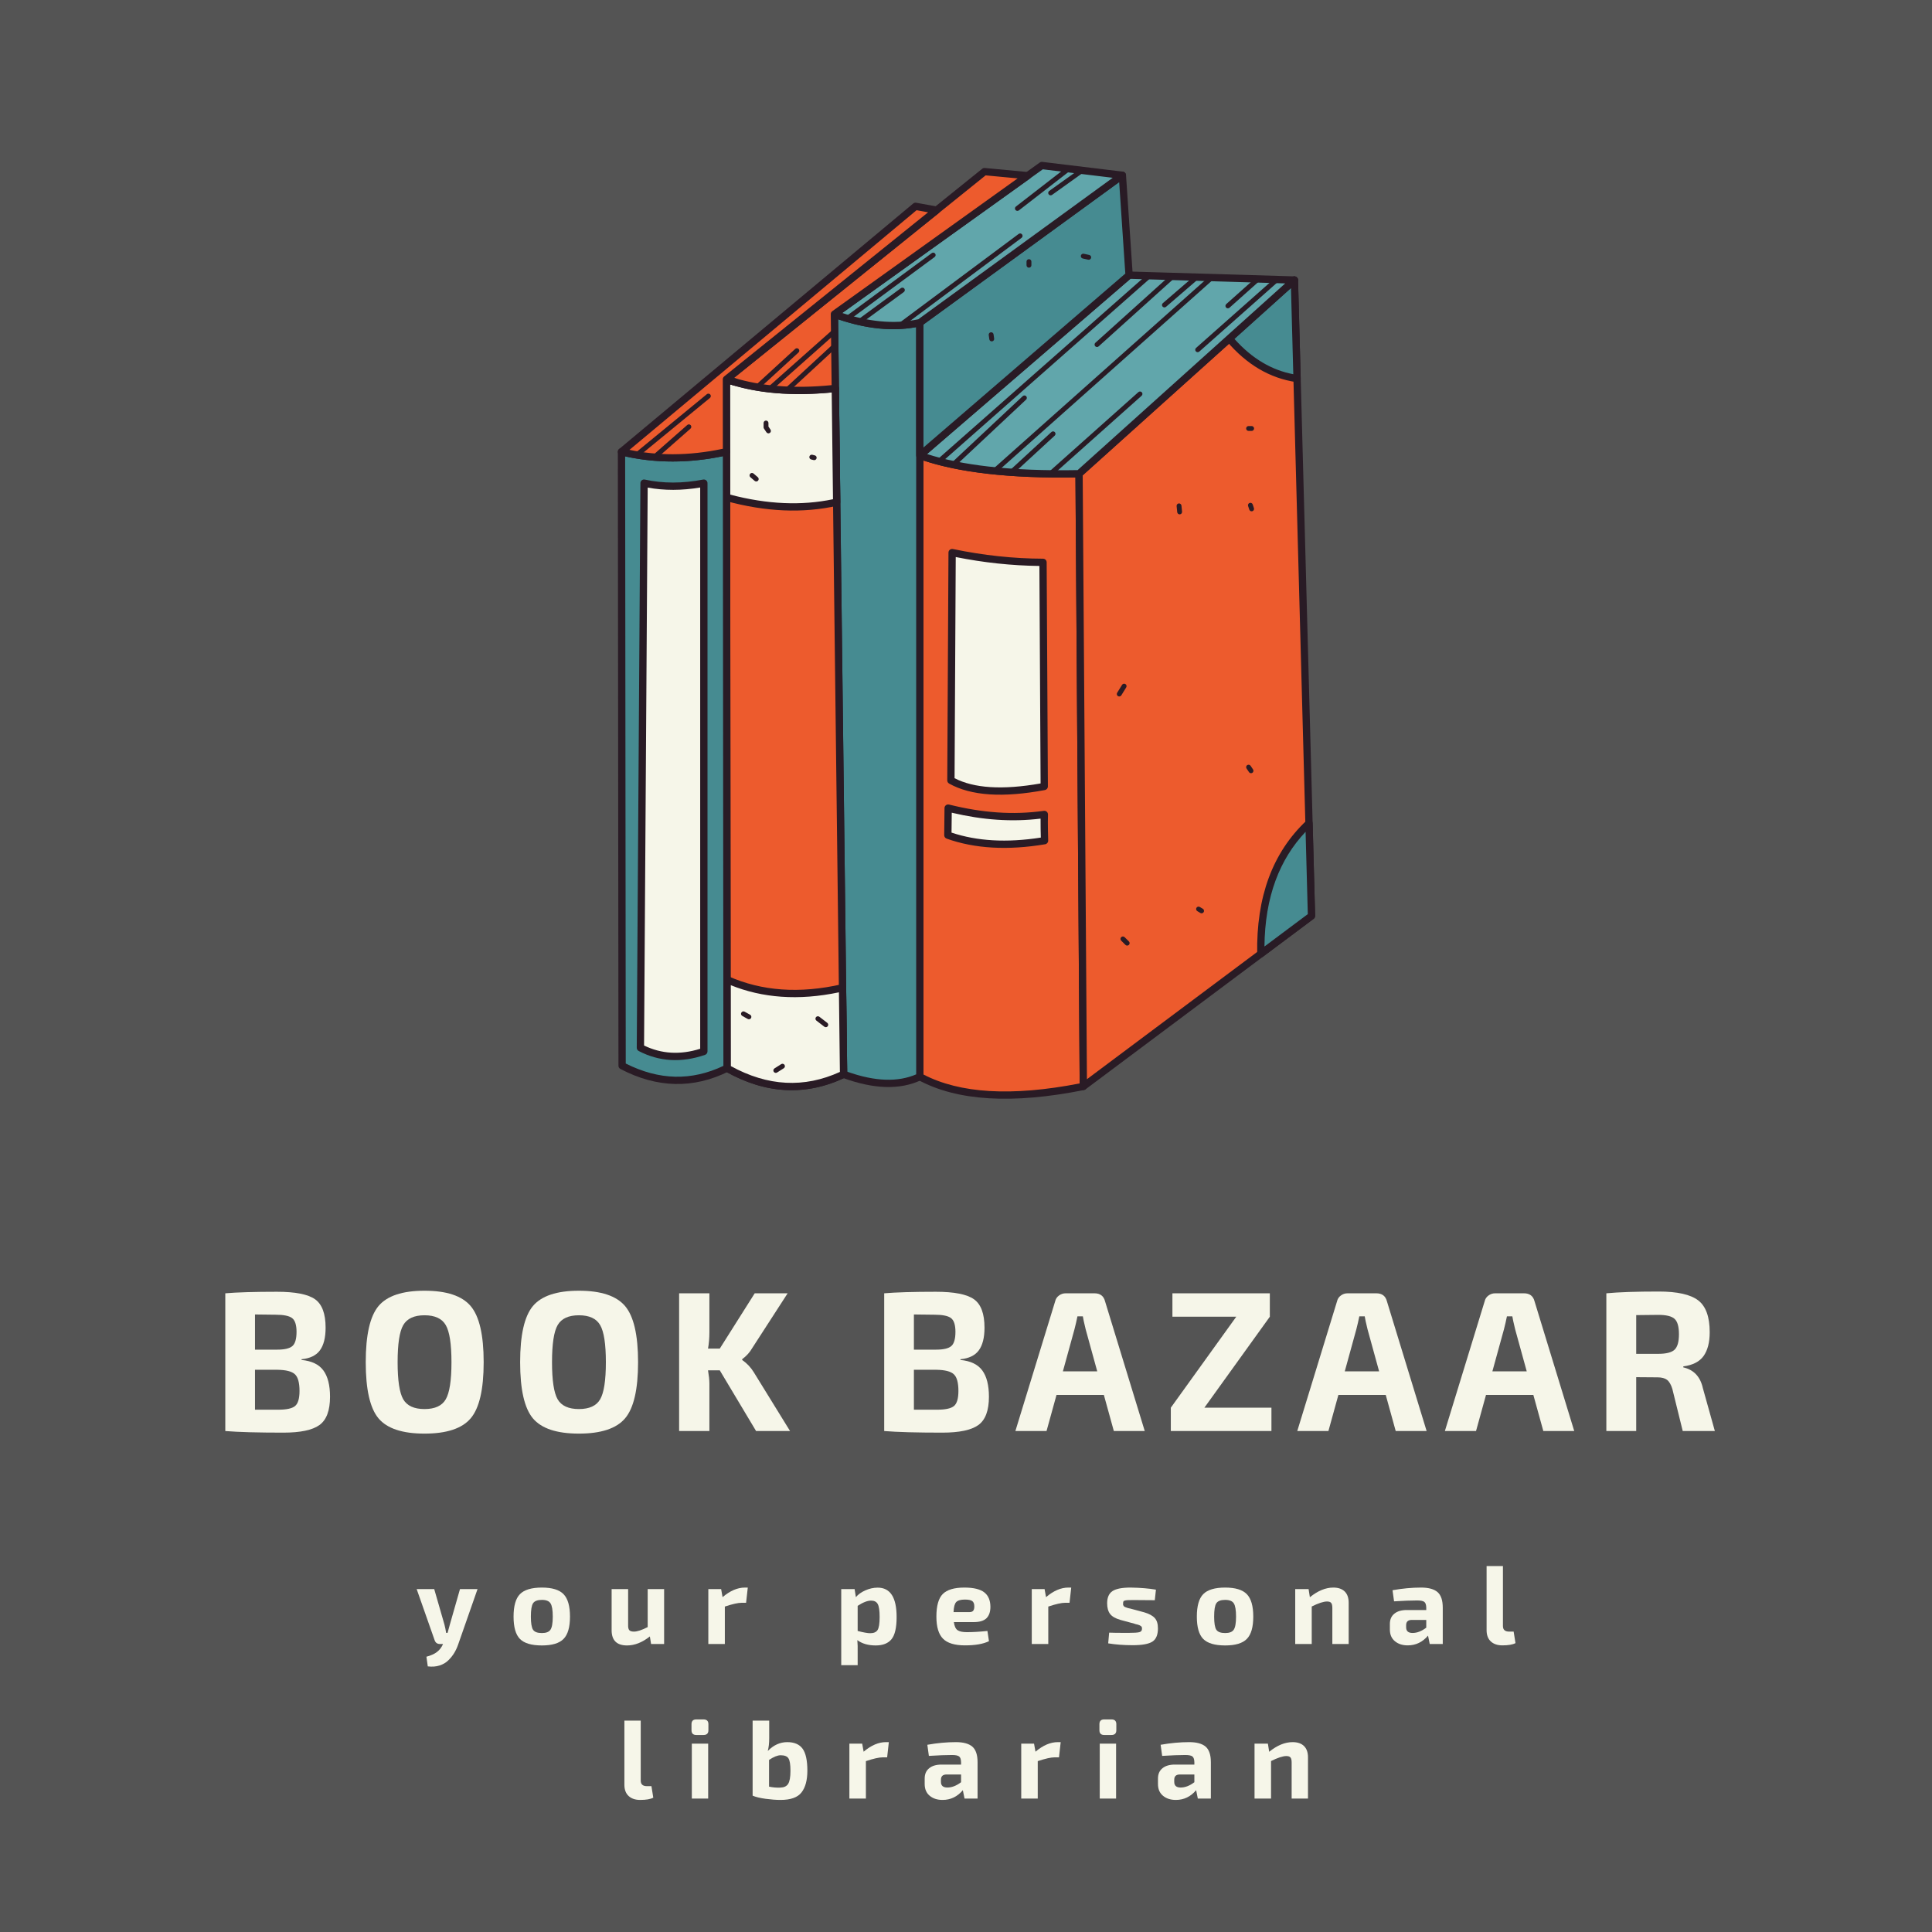 <svg xmlns="http://www.w3.org/2000/svg" width="500" zoomAndPan="magnify"
     viewBox="0 0 375 375" height="500" preserveAspectRatio="xMidYMid meet" version="1.0">
    <defs>
        <g/>
        <clipPath id="aba1002c7c">
            <path d="M 177.707 87.691 L 211 87.691 L 211 213.266 L 177.707 213.266 Z M 177.707 87.691 "
                  clip-rule="nonzero"/>
        </clipPath>
        <clipPath id="ee2347a8ff">
            <path d="M 208.492 53.645 L 255.266 53.645 L 255.266 211.586 L 208.492 211.586 Z M 208.492 53.645 "
                  clip-rule="nonzero"/>
        </clipPath>
        <clipPath id="c391ffba15">
            <path d="M 244 159 L 255.266 159 L 255.266 186 L 244 186 Z M 244 159 " clip-rule="nonzero"/>
        </clipPath>
        <clipPath id="0ffcd1f4fd">
            <path d="M 161 31.418 L 219 31.418 L 219 64 L 161 64 Z M 161 31.418 " clip-rule="nonzero"/>
        </clipPath>
        <clipPath id="99b8e67baf">
            <path d="M 119.66 86 L 142 86 L 142 211 L 119.66 211 Z M 119.66 86 " clip-rule="nonzero"/>
        </clipPath>
        <clipPath id="20743d56d6">
            <path d="M 119.66 39 L 183 39 L 183 90 L 119.66 90 Z M 119.66 39 " clip-rule="nonzero"/>
        </clipPath>
    </defs>
    <rect x="-37.5" width="450" fill="#ffffff" y="-37.5" height="450" fill-opacity="1"/>
    <rect x="-37.5" width="450" fill="#545454" y="-37.5" height="450" fill-opacity="1"/>
    <path fill="#ed5b2d"
          d="M 209.445 91.945 C 209.996 171.234 210.273 210.879 210.273 210.879 C 196.5 213.633 185.922 213 178.539 208.988 C 178.539 208.988 178.539 168.789 178.539 88.398 C 185.879 91.027 196.18 92.207 209.445 91.945 "
          fill-opacity="1" fill-rule="evenodd"/>
    <g clip-path="url(#aba1002c7c)">
        <path fill="#291b25"
              d="M 209.562 210.293 L 208.742 92.664 C 202.363 92.766 196.68 92.531 191.691 91.957 C 186.922 91.41 182.773 90.555 179.246 89.391 L 179.246 208.562 C 182.773 210.398 187.043 211.465 192.051 211.766 C 197.129 212.066 202.965 211.578 209.562 210.293 Z M 210.152 91.953 L 210.98 210.875 C 210.984 211.219 210.738 211.508 210.41 211.57 L 210.414 211.574 C 203.469 212.961 197.32 213.496 191.969 213.176 C 186.574 212.855 181.988 211.664 178.199 209.605 C 177.957 209.473 177.824 209.223 177.832 208.965 L 177.832 88.398 C 177.832 88.008 178.148 87.691 178.539 87.691 C 178.629 87.691 178.715 87.711 178.793 87.742 C 182.406 89.027 186.758 89.969 191.852 90.551 C 196.977 91.141 202.84 91.367 209.43 91.238 C 209.824 91.23 210.145 91.543 210.152 91.934 L 210.152 91.953 "
              fill-opacity="1" fill-rule="evenodd"/>
    </g>
    <path fill="#ed5b2d"
          d="M 210.273 210.879 C 210.273 210.879 225.035 199.844 254.559 177.773 C 254.559 177.773 253.453 136.633 251.246 54.352 C 251.246 54.352 237.312 66.883 209.445 91.945 C 209.996 171.234 210.273 210.879 210.273 210.879 "
          fill-opacity="1" fill-rule="evenodd"/>
    <g clip-path="url(#ee2347a8ff)">
        <path fill="#291b25"
              d="M 254.984 178.34 L 210.703 211.438 C 210.586 211.527 210.438 211.582 210.277 211.582 C 209.887 211.586 209.566 211.27 209.566 210.879 L 208.738 92 C 208.723 91.789 208.801 91.574 208.969 91.418 L 250.77 53.828 C 250.891 53.719 251.051 53.648 251.227 53.645 C 251.617 53.637 251.941 53.945 251.953 54.336 L 255.266 177.758 C 255.273 177.98 255.176 178.195 254.984 178.34 Z M 210.973 209.473 L 253.844 177.43 L 250.578 55.906 L 210.152 92.262 L 210.973 209.473 "
              fill-opacity="1" fill-rule="evenodd"/>
    </g>
    <path fill="#468b91"
          d="M 251.758 73.477 L 251.246 54.352 L 238.609 65.719 C 242.391 70.172 246.773 72.758 251.758 73.477 "
          fill-opacity="1" fill-rule="evenodd"/>
    <path fill="#291b25"
          d="M 251.953 54.336 L 252.465 73.414 C 252.469 73.469 252.469 73.52 252.461 73.578 C 252.406 73.961 252.047 74.234 251.656 74.176 C 249.074 73.805 246.645 72.949 244.371 71.609 C 242.117 70.277 240.02 68.473 238.086 66.195 L 238.082 66.191 C 237.816 65.898 237.84 65.453 238.133 65.191 L 250.77 53.828 C 250.891 53.719 251.051 53.648 251.227 53.645 C 251.617 53.637 251.941 53.945 251.953 54.336 Z M 251.027 72.637 L 250.578 55.906 L 239.598 65.777 C 241.312 67.699 243.141 69.238 245.094 70.387 C 246.961 71.488 248.938 72.238 251.027 72.637 "
          fill-opacity="1" fill-rule="evenodd"/>
    <path fill="#468b91"
          d="M 244.727 185.125 L 254.559 177.773 L 254.074 159.793 C 247.656 165.824 244.539 174.266 244.727 185.125 "
          fill-opacity="1" fill-rule="evenodd"/>
    <g clip-path="url(#c391ffba15)">
        <path fill="#291b25"
              d="M 254.984 178.34 L 245.16 185.684 C 245.043 185.773 244.898 185.828 244.738 185.828 C 244.348 185.836 244.023 185.523 244.02 185.137 C 243.926 179.617 244.672 174.707 246.258 170.402 C 247.855 166.078 250.301 162.371 253.59 159.277 C 253.715 159.164 253.879 159.09 254.059 159.086 C 254.449 159.078 254.773 159.387 254.785 159.777 L 255.266 177.758 C 255.273 177.98 255.176 178.195 254.984 178.34 Z M 245.43 183.715 L 253.844 177.43 L 253.414 161.453 C 250.859 164.148 248.918 167.297 247.59 170.891 C 246.195 174.668 245.477 178.945 245.43 183.715 "
              fill-opacity="1" fill-rule="evenodd"/>
    </g>
    <path fill="#61a6ab"
          d="M 178.539 88.398 C 205.613 65.07 219.156 53.406 219.156 53.406 C 240.547 54.035 251.246 54.352 251.246 54.352 C 251.246 54.352 237.312 66.883 209.445 91.945 C 196.18 92.207 185.879 91.027 178.539 88.398 "
          fill-opacity="1" fill-rule="evenodd"/>
    <path fill="#291b25"
          d="M 219.41 54.121 L 179.938 88.129 C 183.312 89.219 187.285 90.027 191.852 90.551 C 196.906 91.133 202.68 91.363 209.164 91.246 L 249.457 55.008 Z M 178.074 87.863 L 218.691 52.871 C 218.836 52.746 219.016 52.691 219.195 52.699 L 251.262 53.645 C 251.652 53.656 251.961 53.98 251.953 54.371 C 251.945 54.574 251.855 54.75 251.719 54.879 L 209.918 92.473 C 209.773 92.602 209.59 92.664 209.41 92.652 C 202.762 92.781 196.852 92.551 191.691 91.957 C 186.488 91.363 182.023 90.398 178.301 89.062 C 177.934 88.934 177.742 88.527 177.875 88.16 C 177.914 88.043 177.984 87.941 178.074 87.863 "
          fill-opacity="1" fill-rule="evenodd"/>
    <path fill="#468b91"
          d="M 161.961 60.973 C 163.145 159.332 163.734 208.512 163.734 208.512 C 169.668 210.707 174.602 210.867 178.539 208.988 C 178.539 128.594 178.539 88.398 178.539 88.398 C 178.539 71.219 178.539 62.625 178.539 62.625 C 173.578 63.746 168.051 63.195 161.961 60.973 "
          fill-opacity="1" fill-rule="evenodd"/>
    <path fill="#291b25"
          d="M 163.031 208.52 L 161.254 61.016 C 161.246 60.922 161.258 60.824 161.293 60.73 C 161.426 60.363 161.832 60.176 162.199 60.309 C 165.191 61.398 168.039 62.078 170.742 62.348 C 173.43 62.617 175.977 62.48 178.383 61.938 C 178.434 61.926 178.484 61.922 178.539 61.922 C 178.93 61.922 179.246 62.238 179.246 62.625 L 179.246 208.988 C 179.246 209.25 179.098 209.5 178.844 209.625 C 176.77 210.613 174.441 211.066 171.863 210.984 C 169.312 210.902 166.523 210.301 163.488 209.18 L 163.488 209.176 C 163.223 209.078 163.031 208.82 163.031 208.52 Z M 162.68 61.977 L 164.438 208.012 C 167.156 208.98 169.648 209.5 171.906 209.57 C 174.09 209.641 176.066 209.293 177.832 208.531 L 177.828 63.496 C 175.531 63.922 173.125 64.008 170.605 63.758 C 168.074 63.504 165.434 62.91 162.68 61.977 "
          fill-opacity="1" fill-rule="evenodd"/>
    <path fill="#468b91"
          d="M 178.539 88.398 C 205.613 65.07 219.156 53.406 219.156 53.406 C 219.156 53.406 218.719 46.945 217.852 34.016 C 217.852 34.016 204.746 43.555 178.539 62.625 C 178.539 79.809 178.539 88.398 178.539 88.398 "
          fill-opacity="1" fill-rule="evenodd"/>
    <path fill="#291b25"
          d="M 219.617 53.941 L 179.004 88.934 C 178.879 89.043 178.715 89.105 178.539 89.105 C 178.148 89.105 177.832 88.789 177.832 88.398 L 177.828 62.625 C 177.832 62.41 177.93 62.195 178.121 62.055 L 217.387 33.48 C 217.5 33.383 217.645 33.324 217.801 33.312 C 218.191 33.285 218.531 33.582 218.559 33.973 L 219.863 53.359 C 219.875 53.574 219.793 53.789 219.617 53.941 Z M 179.246 86.855 L 218.422 53.102 L 217.23 35.344 L 179.246 62.988 L 179.246 86.855 "
          fill-opacity="1" fill-rule="evenodd"/>
    <path fill="#61a6ab"
          d="M 161.961 60.973 C 188.797 41.742 202.219 32.125 202.219 32.125 C 212.641 33.387 217.852 34.016 217.852 34.016 C 217.852 34.016 204.746 43.555 178.539 62.625 C 173.578 63.746 168.051 63.195 161.961 60.973 "
          fill-opacity="1" fill-rule="evenodd"/>
    <g clip-path="url(#0ffcd1f4fd)">
        <path fill="#291b25"
              d="M 202.406 32.863 L 163.48 60.75 C 166.008 61.586 168.43 62.117 170.742 62.348 C 173.379 62.613 175.879 62.484 178.242 61.969 L 215.98 34.508 Z M 161.57 60.383 L 201.805 31.555 C 201.957 31.445 202.133 31.406 202.305 31.426 L 202.305 31.422 L 217.934 33.316 C 218.32 33.359 218.602 33.711 218.555 34.102 C 218.527 34.328 218.398 34.516 218.215 34.625 L 178.953 63.199 C 178.871 63.258 178.785 63.297 178.691 63.316 C 176.137 63.895 173.441 64.039 170.605 63.758 C 167.781 63.473 164.82 62.77 161.719 61.637 C 161.352 61.504 161.16 61.098 161.293 60.73 C 161.348 60.582 161.449 60.465 161.57 60.383 "
              fill-opacity="1" fill-rule="evenodd"/>
    </g>
    <path fill="#ed5b2d"
          d="M 162.133 75.395 C 163.203 164.141 163.734 208.512 163.734 208.512 C 156.309 212.047 148.77 211.652 141.117 207.332 C 141.117 207.332 141.078 162.762 141 73.621 C 146.762 75.66 153.805 76.246 162.133 75.395 "
          fill-opacity="1" fill-rule="evenodd"/>
    <path fill="#291b25"
          d="M 163.023 208.062 L 161.434 76.172 C 157.52 76.535 153.891 76.578 150.547 76.297 C 147.344 76.031 144.398 75.465 141.707 74.609 L 141.824 206.914 C 145.434 208.895 149.008 209.977 152.547 210.16 C 156.059 210.344 159.551 209.645 163.023 208.062 Z M 162.84 75.418 L 164.441 208.504 C 164.445 208.789 164.281 209.035 164.043 209.152 C 160.223 210.969 156.367 211.777 152.477 211.574 C 148.594 211.371 144.691 210.16 140.77 207.945 C 140.527 207.809 140.398 207.555 140.41 207.297 L 140.293 73.621 C 140.293 73.23 140.609 72.914 141 72.914 C 141.082 72.914 141.16 72.93 141.234 72.957 C 144.059 73.953 147.199 74.594 150.664 74.883 C 154.148 75.176 157.945 75.113 162.062 74.691 C 162.449 74.648 162.797 74.934 162.84 75.324 C 162.84 75.355 162.844 75.387 162.84 75.418 "
          fill-opacity="1" fill-rule="evenodd"/>
    <path fill="#f6f6e9"
          d="M 163.535 191.73 L 163.734 208.512 C 156.309 212.047 148.77 211.652 141.117 207.332 L 141.102 190.141 C 147.746 193.094 155.223 193.625 163.535 191.73 "
          fill-opacity="1" fill-rule="evenodd"/>
    <path fill="#291b25"
          d="M 163.023 208.062 L 162.836 192.609 C 158.926 193.43 155.191 193.715 151.641 193.461 C 148.195 193.215 144.918 192.469 141.812 191.211 L 141.824 206.914 C 145.434 208.895 149.008 209.977 152.547 210.16 C 156.059 210.344 159.551 209.645 163.023 208.062 Z M 164.242 191.754 L 164.441 208.504 C 164.445 208.789 164.281 209.035 164.043 209.152 C 160.223 210.969 156.367 211.777 152.477 211.574 C 148.594 211.371 144.691 210.16 140.77 207.945 C 140.527 207.809 140.398 207.555 140.41 207.297 L 140.395 190.141 C 140.395 189.75 140.711 189.438 141.102 189.438 C 141.203 189.438 141.301 189.457 141.391 189.496 C 144.633 190.938 148.086 191.789 151.742 192.047 C 155.414 192.309 159.293 191.973 163.379 191.043 C 163.762 190.957 164.141 191.195 164.227 191.578 C 164.238 191.637 164.246 191.695 164.242 191.754 "
          fill-opacity="1" fill-rule="evenodd"/>
    <path fill="#f6f6e9"
          d="M 162.133 75.395 L 162.398 97.469 C 155.82 98.953 148.695 98.648 141.02 96.547 L 141 73.621 C 146.762 75.66 153.805 76.246 162.133 75.395 "
          fill-opacity="1" fill-rule="evenodd"/>
    <path fill="#291b25"
          d="M 161.684 96.902 L 161.434 76.172 C 157.52 76.535 153.891 76.578 150.547 76.297 C 147.344 76.031 144.398 75.465 141.707 74.609 L 141.727 96.004 C 145.324 96.953 148.801 97.5 152.148 97.645 C 155.449 97.789 158.629 97.539 161.684 96.902 Z M 162.84 75.418 L 163.105 97.461 C 163.109 97.801 162.875 98.086 162.555 98.16 C 159.203 98.914 155.715 99.215 152.09 99.059 C 148.477 98.902 144.723 98.293 140.836 97.227 C 140.52 97.145 140.312 96.859 140.312 96.547 L 140.293 73.621 C 140.293 73.23 140.609 72.914 141 72.914 C 141.082 72.914 141.16 72.93 141.234 72.957 C 144.059 73.953 147.199 74.594 150.664 74.883 C 154.148 75.176 157.945 75.113 162.062 74.691 C 162.449 74.648 162.797 74.934 162.84 75.324 C 162.84 75.355 162.844 75.387 162.84 75.418 "
          fill-opacity="1" fill-rule="evenodd"/>
    <path fill="#ed5b2d"
          d="M 162.133 75.395 C 154.051 76.273 147.008 75.68 141 73.621 C 174.391 46.746 191.086 33.309 191.086 33.309 L 199.469 34.098 L 161.961 60.973 L 162.133 75.395 "
          fill-opacity="1" fill-rule="evenodd"/>
    <path fill="#291b25"
          d="M 150.848 74.902 C 154.141 75.18 157.664 75.129 161.418 74.754 L 161.25 60.996 C 161.242 60.77 161.348 60.543 161.547 60.398 L 197.52 34.625 L 191.309 34.039 L 142.465 73.348 C 145.07 74.133 147.863 74.652 150.848 74.902 Z M 162.207 76.098 C 158.117 76.543 154.293 76.613 150.73 76.316 C 147.148 76.016 143.828 75.34 140.77 74.293 C 140.398 74.168 140.203 73.762 140.328 73.391 C 140.379 73.246 140.473 73.125 140.59 73.043 L 190.645 32.758 C 190.801 32.633 190.996 32.582 191.184 32.609 L 199.535 33.395 C 199.926 33.43 200.207 33.773 200.172 34.164 C 200.152 34.383 200.035 34.562 199.871 34.68 L 162.672 61.332 L 162.84 75.387 C 162.844 75.754 162.566 76.059 162.207 76.098 "
          fill-opacity="1" fill-rule="evenodd"/>
    <path fill="#468b91"
          d="M 141.012 87.672 C 141.082 167.445 141.117 207.332 141.117 207.332 C 134.457 210.637 127.668 210.48 120.75 206.859 C 120.672 127.41 120.629 87.691 120.629 87.691 C 127.102 89.273 133.895 89.266 141.012 87.672 "
          fill-opacity="1" fill-rule="evenodd"/>
    <g clip-path="url(#99b8e67baf)">
        <path fill="#291b25"
              d="M 140.41 206.887 L 140.305 88.547 C 136.996 89.234 133.754 89.578 130.578 89.578 C 127.43 89.582 124.348 89.25 121.34 88.582 L 121.457 206.43 C 124.691 208.059 127.887 208.914 131.047 208.988 C 134.188 209.059 137.312 208.359 140.41 206.887 Z M 141.723 87.703 L 141.828 207.332 C 141.828 207.609 141.664 207.852 141.43 207.965 C 138 209.668 134.527 210.48 131.016 210.398 C 127.512 210.316 123.98 209.348 120.422 207.484 C 120.18 207.355 120.043 207.113 120.043 206.859 L 119.922 87.691 C 119.922 87.301 120.238 86.984 120.629 86.984 C 120.688 86.984 120.742 86.992 120.797 87.004 C 123.98 87.781 127.238 88.168 130.578 88.168 C 133.922 88.164 137.348 87.77 140.855 86.98 C 141.238 86.898 141.617 87.137 141.703 87.52 C 141.719 87.582 141.723 87.641 141.723 87.703 "
              fill-opacity="1" fill-rule="evenodd"/>
    </g>
    <path fill="#ed5b2d"
          d="M 142.684 74.168 C 142.109 73.996 141.547 73.816 141 73.621 L 181.793 40.789 L 177.707 40.047 L 120.629 87.691 C 127.102 89.273 133.895 89.266 141.012 87.672 L 141 73.621 C 141.555 73.812 142.117 73.988 142.688 74.152 L 142.684 74.168 "
          fill-opacity="1" fill-rule="evenodd"/>
    <g clip-path="url(#20743d56d6)">
        <path fill="#291b25"
              d="M 140.293 73.668 C 140.285 73.578 140.297 73.48 140.332 73.387 C 140.379 73.246 140.469 73.137 140.578 73.055 L 180.145 41.207 L 177.906 40.801 L 122.184 87.316 C 124.926 87.887 127.723 88.168 130.578 88.168 C 133.746 88.164 136.988 87.809 140.305 87.105 Z M 142.484 74.844 C 142.23 74.77 141.969 74.691 141.707 74.605 L 141.723 87.641 C 141.734 87.977 141.508 88.285 141.168 88.363 C 137.559 89.172 134.031 89.578 130.578 89.578 C 127.137 89.582 123.777 89.184 120.504 88.387 C 120.344 88.359 120.199 88.277 120.086 88.145 C 119.836 87.844 119.875 87.398 120.176 87.148 L 177.25 39.504 C 177.406 39.375 177.617 39.312 177.832 39.352 L 181.887 40.09 C 182.059 40.109 182.227 40.199 182.344 40.344 C 182.59 40.648 182.543 41.094 182.238 41.34 L 142.465 73.352 L 142.883 73.477 C 143.262 73.586 143.477 73.977 143.367 74.352 L 143.352 74.406 C 143.223 74.758 142.84 74.949 142.484 74.844 "
              fill-opacity="1" fill-rule="evenodd"/>
    </g>
    <path fill="#f6f6e9"
          d="M 136.613 93.777 C 136.613 167.312 136.613 204.082 136.613 204.082 C 132.215 205.586 128.109 205.352 124.301 203.371 C 124.301 203.371 124.535 166.84 125.012 93.777 C 128.641 94.57 132.508 94.57 136.613 93.777 "
          fill-opacity="1" fill-rule="evenodd"/>
    <path fill="#291b25"
          d="M 135.906 203.566 L 135.906 94.625 C 132.332 95.223 128.934 95.23 125.715 94.641 L 125.012 202.934 C 128.395 204.574 132.027 204.785 135.906 203.566 Z M 137.324 93.824 L 137.324 204.082 C 137.324 204.391 137.125 204.652 136.844 204.75 C 132.25 206.324 127.961 206.074 123.973 204 C 123.711 203.863 123.57 203.586 123.594 203.309 L 124.305 93.777 C 124.305 93.387 124.625 93.07 125.012 93.07 C 125.062 93.07 125.113 93.078 125.16 93.09 L 125.16 93.086 C 128.695 93.855 132.469 93.855 136.48 93.082 C 136.867 93.008 137.238 93.262 137.312 93.648 C 137.324 93.707 137.328 93.766 137.324 93.824 "
          fill-opacity="1" fill-rule="evenodd"/>
    <path fill="#f6f6e9"
          d="M 202.449 109.148 C 202.609 138.152 202.688 152.652 202.688 152.652 C 194.672 154.148 188.633 153.758 184.57 151.473 C 184.57 151.473 184.648 136.734 184.805 107.258 C 190.773 108.504 196.656 109.133 202.449 109.148 "
          fill-opacity="1" fill-rule="evenodd"/>
    <path fill="#291b25"
          d="M 201.977 152.066 L 201.746 109.852 C 199.051 109.82 196.34 109.66 193.617 109.367 C 190.934 109.082 188.23 108.664 185.508 108.121 L 185.281 151.047 C 187.156 152.02 189.461 152.598 192.191 152.773 C 195.008 152.957 198.27 152.719 201.977 152.066 Z M 203.156 109.145 L 203.395 152.648 C 203.395 152.996 203.148 153.289 202.816 153.348 C 198.75 154.109 195.18 154.387 192.102 154.188 C 188.973 153.98 186.348 153.285 184.223 152.09 C 183.973 151.949 183.844 151.684 183.863 151.418 L 184.098 107.254 C 184.102 106.863 184.418 106.551 184.809 106.551 C 184.859 106.551 184.906 106.555 184.949 106.562 C 187.91 107.18 190.848 107.648 193.77 107.957 C 196.691 108.273 199.586 108.434 202.449 108.441 C 202.84 108.441 203.156 108.758 203.156 109.145 "
          fill-opacity="1" fill-rule="evenodd"/>
    <path fill="#f6f6e9"
          d="M 202.703 158.086 C 202.629 159.562 202.746 163.176 202.746 163.176 C 195.582 164.367 189.324 164.016 183.977 162.113 C 183.977 162.113 183.996 160.355 184.035 156.852 C 190.633 158.488 196.59 158.934 202.703 158.086 "
          fill-opacity="1" fill-rule="evenodd"/>
    <path fill="#291b25"
          d="M 202.02 162.574 C 201.996 161.703 201.961 160.086 201.973 158.895 C 199.152 159.234 196.352 159.301 193.504 159.105 C 190.656 158.914 187.758 158.457 184.734 157.746 L 184.691 161.609 C 187.172 162.438 189.848 162.934 192.719 163.098 C 195.617 163.262 198.719 163.09 202.02 162.574 Z M 203.414 158.137 C 203.34 159.598 203.453 163.148 203.453 163.16 C 203.461 163.516 203.203 163.816 202.863 163.871 C 199.23 164.48 195.82 164.691 192.641 164.512 C 189.445 164.332 186.48 163.754 183.742 162.777 C 183.434 162.668 183.246 162.367 183.27 162.055 L 183.328 156.844 C 183.332 156.457 183.652 156.141 184.043 156.145 C 184.098 156.145 184.152 156.152 184.207 156.164 C 187.465 156.973 190.562 157.484 193.602 157.691 C 196.629 157.902 199.602 157.801 202.609 157.383 C 202.996 157.332 203.355 157.602 203.406 157.988 C 203.414 158.039 203.414 158.09 203.414 158.137 "
          fill-opacity="1" fill-rule="evenodd"/>
    <path fill="#291b25"
          d="M 222.793 53.168 C 222.992 52.996 223.289 53.016 223.461 53.211 C 223.633 53.406 223.617 53.703 223.418 53.875 L 182.57 89.895 C 182.375 90.066 182.074 90.047 181.902 89.852 C 181.73 89.656 181.746 89.359 181.941 89.188 L 222.793 53.168 "
          fill-opacity="1" fill-rule="evenodd"/>
    <path fill="#291b25"
          d="M 185.336 90.527 C 185.148 90.707 184.848 90.699 184.668 90.508 C 184.488 90.32 184.5 90.02 184.688 89.84 L 198.516 76.887 C 198.703 76.707 199.004 76.715 199.184 76.906 C 199.363 77.098 199.352 77.395 199.16 77.574 L 185.336 90.527 "
          fill-opacity="1" fill-rule="evenodd"/>
    <path fill="#291b25"
          d="M 247.547 53.898 C 247.742 53.727 248.043 53.746 248.215 53.938 C 248.387 54.137 248.371 54.434 248.172 54.605 L 232.781 68.242 C 232.582 68.414 232.285 68.395 232.113 68.203 C 231.941 68.004 231.957 67.707 232.152 67.535 L 247.547 53.898 "
          fill-opacity="1" fill-rule="evenodd"/>
    <path fill="#291b25"
          d="M 193.363 91.746 C 193.168 91.918 192.871 91.902 192.695 91.707 C 192.52 91.512 192.539 91.215 192.734 91.039 L 234.887 53.523 C 235.078 53.355 235.379 53.371 235.555 53.562 C 235.727 53.762 235.707 54.059 235.516 54.23 L 193.363 91.746 "
          fill-opacity="1" fill-rule="evenodd"/>
    <path fill="#291b25"
          d="M 196.613 92.016 C 196.422 92.191 196.125 92.18 195.945 91.988 C 195.77 91.797 195.781 91.5 195.973 91.32 L 204.082 83.855 C 204.277 83.68 204.574 83.691 204.75 83.883 C 204.926 84.074 204.914 84.375 204.723 84.551 L 196.613 92.016 "
          fill-opacity="1" fill-rule="evenodd"/>
    <path fill="#291b25"
          d="M 204.188 92.32 C 203.992 92.492 203.695 92.477 203.52 92.285 C 203.348 92.09 203.363 91.793 203.559 91.617 L 220.961 76.109 C 221.156 75.938 221.453 75.953 221.629 76.145 C 221.801 76.34 221.785 76.637 221.59 76.812 L 204.188 92.32 "
          fill-opacity="1" fill-rule="evenodd"/>
    <path fill="#291b25"
          d="M 243.879 53.793 C 244.074 53.621 244.371 53.637 244.547 53.832 C 244.719 54.023 244.703 54.32 244.508 54.496 L 238.645 59.727 C 238.449 59.902 238.148 59.887 237.977 59.691 C 237.805 59.496 237.82 59.199 238.012 59.027 L 243.879 53.793 "
          fill-opacity="1" fill-rule="evenodd"/>
    <path fill="#291b25"
          d="M 231.98 53.438 C 232.18 53.266 232.477 53.285 232.648 53.484 C 232.82 53.68 232.797 53.98 232.602 54.148 L 226.324 59.555 C 226.125 59.727 225.828 59.703 225.656 59.508 C 225.484 59.312 225.508 59.012 225.703 58.844 L 231.98 53.438 "
          fill-opacity="1" fill-rule="evenodd"/>
    <path fill="#291b25"
          d="M 227.297 53.305 C 227.492 53.129 227.793 53.145 227.965 53.34 C 228.141 53.531 228.125 53.832 227.93 54.004 L 213.242 67.234 C 213.051 67.41 212.75 67.395 212.574 67.199 C 212.402 67.008 212.418 66.707 212.609 66.535 L 227.297 53.305 "
          fill-opacity="1" fill-rule="evenodd"/>
    <path fill="#291b25"
          d="M 164.746 62.18 C 164.535 62.336 164.238 62.289 164.082 62.082 C 163.926 61.871 163.973 61.578 164.18 61.422 L 180.855 49.129 C 181.062 48.973 181.359 49.016 181.512 49.227 C 181.668 49.434 181.625 49.73 181.414 49.883 L 164.746 62.18 "
          fill-opacity="1" fill-rule="evenodd"/>
    <path fill="#291b25"
          d="M 167.082 62.793 C 166.871 62.949 166.574 62.902 166.422 62.691 C 166.266 62.484 166.312 62.188 166.523 62.035 L 174.875 55.922 C 175.086 55.77 175.383 55.812 175.535 56.023 C 175.691 56.234 175.645 56.531 175.434 56.684 L 167.082 62.793 "
          fill-opacity="1" fill-rule="evenodd"/>
    <path fill="#291b25"
          d="M 197.727 45.402 C 197.934 45.246 198.23 45.289 198.387 45.5 C 198.543 45.707 198.5 46.004 198.293 46.16 L 174.977 63.535 C 174.766 63.688 174.473 63.645 174.312 63.438 C 174.16 63.23 174.199 62.93 174.41 62.777 L 197.727 45.402 "
          fill-opacity="1" fill-rule="evenodd"/>
    <path fill="#291b25"
          d="M 207.137 32.383 C 207.34 32.223 207.641 32.262 207.797 32.469 C 207.957 32.676 207.918 32.969 207.715 33.129 L 197.766 40.836 C 197.559 40.992 197.262 40.957 197.102 40.75 C 196.941 40.547 196.98 40.246 197.188 40.09 L 207.137 32.383 "
          fill-opacity="1" fill-rule="evenodd"/>
    <path fill="#291b25"
          d="M 209.758 32.691 C 209.969 32.539 210.266 32.586 210.418 32.797 C 210.57 33.008 210.523 33.301 210.312 33.457 L 204.203 37.828 C 203.992 37.98 203.699 37.934 203.547 37.723 C 203.395 37.512 203.441 37.215 203.652 37.066 L 209.758 32.691 "
          fill-opacity="1" fill-rule="evenodd"/>
    <path fill="#291b25"
          d="M 161.684 63.934 C 161.879 63.762 162.18 63.777 162.352 63.973 C 162.527 64.168 162.508 64.465 162.312 64.637 L 149.715 75.824 C 149.516 76 149.219 75.98 149.043 75.785 C 148.871 75.594 148.887 75.293 149.086 75.121 L 161.684 63.934 "
          fill-opacity="1" fill-rule="evenodd"/>
    <path fill="#291b25"
          d="M 147.289 75.477 C 147.094 75.652 146.797 75.641 146.621 75.449 C 146.441 75.258 146.457 74.957 146.648 74.781 L 154.352 67.719 C 154.539 67.543 154.84 67.555 155.02 67.746 C 155.195 67.938 155.18 68.238 154.992 68.414 L 147.289 75.477 "
          fill-opacity="1" fill-rule="evenodd"/>
    <path fill="#291b25"
          d="M 161.715 66.777 C 161.906 66.602 162.203 66.613 162.379 66.805 C 162.555 66.992 162.543 67.293 162.355 67.469 L 153.035 76.078 C 152.848 76.254 152.547 76.242 152.371 76.051 C 152.195 75.863 152.207 75.562 152.395 75.387 L 161.715 66.777 "
          fill-opacity="1" fill-rule="evenodd"/>
    <path fill="#291b25"
          d="M 123.883 88.664 C 123.68 88.828 123.387 88.801 123.219 88.598 C 123.055 88.398 123.082 88.098 123.285 87.934 L 137.199 76.512 C 137.402 76.348 137.699 76.375 137.863 76.574 C 138.031 76.777 138 77.074 137.801 77.238 L 123.883 88.664 "
          fill-opacity="1" fill-rule="evenodd"/>
    <path fill="#291b25"
          d="M 127.332 89.082 C 127.133 89.258 126.836 89.234 126.664 89.039 C 126.488 88.844 126.508 88.547 126.703 88.371 L 133.398 82.488 C 133.594 82.316 133.895 82.336 134.066 82.531 C 134.238 82.727 134.219 83.027 134.023 83.199 L 127.332 89.082 "
          fill-opacity="1" fill-rule="evenodd"/>
    <path fill="#291b25"
          d="M 242.254 98.215 C 242.172 97.965 242.309 97.699 242.555 97.617 C 242.801 97.535 243.07 97.672 243.152 97.918 L 243.387 98.625 C 243.469 98.875 243.336 99.141 243.086 99.223 C 242.84 99.305 242.574 99.168 242.492 98.922 L 242.254 98.215 "
          fill-opacity="1" fill-rule="evenodd"/>
    <path fill="#291b25"
          d="M 228.379 98.23 C 228.355 97.973 228.543 97.738 228.805 97.715 C 229.062 97.688 229.293 97.879 229.32 98.137 L 229.438 99.32 C 229.461 99.578 229.273 99.809 229.012 99.836 C 228.754 99.859 228.523 99.672 228.496 99.41 L 228.379 98.23 "
          fill-opacity="1" fill-rule="evenodd"/>
    <path fill="#291b25"
          d="M 242.348 83.641 C 242.086 83.641 241.875 83.43 241.875 83.168 C 241.875 82.91 242.086 82.695 242.348 82.695 L 242.941 82.695 C 243.203 82.695 243.414 82.91 243.414 83.168 C 243.414 83.43 243.203 83.641 242.941 83.641 L 242.348 83.641 "
          fill-opacity="1" fill-rule="evenodd"/>
    <path fill="#291b25"
          d="M 241.953 149.16 C 241.809 148.941 241.871 148.652 242.086 148.508 C 242.305 148.363 242.598 148.426 242.742 148.641 L 243.215 149.348 C 243.359 149.566 243.301 149.859 243.082 150.004 C 242.863 150.148 242.57 150.09 242.43 149.871 L 241.953 149.16 "
          fill-opacity="1" fill-rule="evenodd"/>
    <path fill="#291b25"
          d="M 217.789 132.93 C 217.926 132.707 218.215 132.637 218.438 132.773 C 218.664 132.91 218.73 133.203 218.594 133.426 L 217.648 134.961 C 217.512 135.184 217.219 135.254 216.996 135.117 C 216.773 134.98 216.703 134.691 216.84 134.465 L 217.789 132.93 "
          fill-opacity="1" fill-rule="evenodd"/>
    <path fill="#291b25"
          d="M 217.621 182.574 C 217.438 182.387 217.438 182.09 217.621 181.906 C 217.805 181.719 218.105 181.719 218.289 181.906 L 219.117 182.73 C 219.305 182.918 219.305 183.215 219.117 183.402 C 218.934 183.586 218.633 183.586 218.449 183.402 L 217.621 182.574 "
          fill-opacity="1" fill-rule="evenodd"/>
    <path fill="#291b25"
          d="M 232.398 176.852 C 232.172 176.719 232.098 176.426 232.23 176.203 C 232.367 175.98 232.656 175.91 232.879 176.043 L 233.473 176.395 C 233.695 176.527 233.77 176.82 233.633 177.043 C 233.5 177.266 233.211 177.34 232.988 177.207 L 232.398 176.852 "
          fill-opacity="1" fill-rule="evenodd"/>
    <path fill="#291b25"
          d="M 191.91 65.031 C 191.871 64.77 192.055 64.531 192.312 64.496 C 192.57 64.461 192.809 64.637 192.848 64.898 L 192.965 65.723 C 193 65.984 192.82 66.223 192.562 66.258 C 192.305 66.297 192.062 66.117 192.027 65.855 L 191.91 65.031 "
          fill-opacity="1" fill-rule="evenodd"/>
    <path fill="#291b25"
          d="M 210.156 50.172 C 209.902 50.117 209.742 49.867 209.797 49.609 C 209.855 49.359 210.105 49.199 210.359 49.254 L 211.426 49.488 C 211.68 49.543 211.84 49.797 211.785 50.051 C 211.727 50.305 211.477 50.465 211.223 50.41 L 210.156 50.172 "
          fill-opacity="1" fill-rule="evenodd"/>
    <path fill="#291b25"
          d="M 199.246 50.777 C 199.246 50.516 199.457 50.305 199.719 50.305 C 199.98 50.305 200.195 50.516 200.195 50.777 L 200.195 51.484 C 200.195 51.746 199.98 51.957 199.719 51.957 C 199.457 51.957 199.246 51.746 199.246 51.484 L 199.246 50.777 "
          fill-opacity="1" fill-rule="evenodd"/>
    <path fill="#291b25"
          d="M 148.211 82.105 C 148.211 81.844 148.422 81.633 148.684 81.633 C 148.945 81.633 149.156 81.844 149.156 82.105 L 149.156 82.793 L 149.551 83.383 C 149.695 83.602 149.637 83.891 149.418 84.035 C 149.199 84.18 148.906 84.121 148.762 83.902 L 148.309 83.223 C 148.246 83.141 148.211 83.043 148.211 82.934 L 148.211 82.105 "
          fill-opacity="1" fill-rule="evenodd"/>
    <path fill="#291b25"
          d="M 145.652 92.629 C 145.453 92.461 145.434 92.164 145.602 91.965 C 145.77 91.77 146.07 91.742 146.266 91.914 L 147.094 92.625 C 147.293 92.793 147.316 93.09 147.148 93.289 C 146.98 93.484 146.68 93.512 146.48 93.34 L 145.652 92.629 "
          fill-opacity="1" fill-rule="evenodd"/>
    <path fill="#291b25"
          d="M 157.449 89.184 C 157.199 89.121 157.043 88.863 157.105 88.609 C 157.168 88.359 157.426 88.203 157.68 88.27 L 158.152 88.387 C 158.406 88.449 158.562 88.707 158.496 88.957 C 158.434 89.211 158.176 89.363 157.922 89.301 L 157.449 89.184 "
          fill-opacity="1" fill-rule="evenodd"/>
    <path fill="#291b25"
          d="M 144.074 197.191 C 143.844 197.066 143.762 196.777 143.891 196.551 C 144.016 196.324 144.305 196.242 144.531 196.367 L 145.598 196.961 C 145.828 197.086 145.906 197.371 145.781 197.602 C 145.656 197.828 145.367 197.91 145.137 197.781 L 144.074 197.191 "
          fill-opacity="1" fill-rule="evenodd"/>
    <path fill="#291b25"
          d="M 150.832 208.172 C 150.613 208.312 150.32 208.246 150.18 208.027 C 150.043 207.809 150.105 207.52 150.324 207.379 L 151.625 206.551 C 151.848 206.41 152.141 206.473 152.277 206.695 C 152.418 206.914 152.355 207.203 152.133 207.344 L 150.832 208.172 "
          fill-opacity="1" fill-rule="evenodd"/>
    <path fill="#291b25"
          d="M 158.461 198.098 C 158.254 197.941 158.215 197.645 158.375 197.438 C 158.535 197.23 158.832 197.195 159.039 197.352 L 160.574 198.535 C 160.785 198.695 160.82 198.988 160.66 199.195 C 160.504 199.402 160.207 199.441 160 199.281 L 158.461 198.098 "
          fill-opacity="1" fill-rule="evenodd"/>
    <g fill="#f6f6e9" fill-opacity="1">
        <g transform="translate(41.011, 277.763)">
            <g>
                <path d="M 17.516 -13.938 L 17.516 -13.797 C 19.492 -13.609 20.91 -12.926 21.766 -11.75 C 22.617 -10.582 23.047 -8.883 23.047 -6.656 C 23.047 -3.977 22.359 -2.145 20.984 -1.156 C 19.617 -0.176 17.285 0.312 13.984 0.312 C 9.023 0.312 5.27 0.207 2.719 0 L 2.719 -26.734 C 5.008 -26.93 8.352 -27.031 12.75 -27.031 C 16.312 -27.031 18.773 -26.547 20.141 -25.578 C 21.504 -24.609 22.188 -22.77 22.188 -20.062 C 22.188 -18.125 21.816 -16.656 21.078 -15.656 C 20.348 -14.664 19.16 -14.094 17.516 -13.938 Z M 8.484 -15.797 L 12.781 -15.797 C 14.227 -15.797 15.219 -16.031 15.75 -16.5 C 16.281 -16.969 16.547 -17.883 16.547 -19.25 C 16.547 -20.594 16.258 -21.484 15.688 -21.922 C 15.113 -22.359 14.039 -22.578 12.469 -22.578 L 8.484 -22.625 Z M 8.484 -4.141 L 12.969 -4.141 C 14.602 -4.141 15.703 -4.379 16.266 -4.859 C 16.836 -5.336 17.125 -6.312 17.125 -7.781 C 17.125 -9.383 16.828 -10.461 16.234 -11.016 C 15.641 -11.578 14.504 -11.867 12.828 -11.891 L 8.484 -11.891 Z M 8.484 -4.141 "/>
            </g>
        </g>
    </g>
    <g fill="#f6f6e9" fill-opacity="1">
        <g transform="translate(69.161, 277.763)">
            <g>
                <path d="M 4.312 -24.266 C 5.977 -26.242 8.953 -27.234 13.234 -27.234 C 17.523 -27.234 20.508 -26.242 22.188 -24.266 C 23.875 -22.285 24.719 -18.648 24.719 -13.359 C 24.719 -8.066 23.875 -4.43 22.188 -2.453 C 20.508 -0.484 17.523 0.5 13.234 0.5 C 8.953 0.5 5.977 -0.484 4.312 -2.453 C 2.656 -4.43 1.828 -8.066 1.828 -13.359 C 1.828 -18.648 2.656 -22.285 4.312 -24.266 Z M 17.359 -20.562 C 16.629 -21.832 15.254 -22.469 13.234 -22.469 C 11.223 -22.469 9.848 -21.832 9.109 -20.562 C 8.379 -19.301 8.016 -16.898 8.016 -13.359 C 8.016 -9.828 8.379 -7.426 9.109 -6.156 C 9.848 -4.895 11.223 -4.266 13.234 -4.266 C 15.254 -4.266 16.629 -4.895 17.359 -6.156 C 18.098 -7.426 18.469 -9.828 18.469 -13.359 C 18.469 -16.898 18.098 -19.301 17.359 -20.562 Z M 17.359 -20.562 "/>
            </g>
        </g>
    </g>
    <g fill="#f6f6e9" fill-opacity="1">
        <g transform="translate(99.13, 277.763)">
            <g>
                <path d="M 4.312 -24.266 C 5.977 -26.242 8.953 -27.234 13.234 -27.234 C 17.523 -27.234 20.508 -26.242 22.188 -24.266 C 23.875 -22.285 24.719 -18.648 24.719 -13.359 C 24.719 -8.066 23.875 -4.43 22.188 -2.453 C 20.508 -0.484 17.523 0.5 13.234 0.5 C 8.953 0.5 5.977 -0.484 4.312 -2.453 C 2.656 -4.43 1.828 -8.066 1.828 -13.359 C 1.828 -18.648 2.656 -22.285 4.312 -24.266 Z M 17.359 -20.562 C 16.629 -21.832 15.254 -22.469 13.234 -22.469 C 11.223 -22.469 9.848 -21.832 9.109 -20.562 C 8.379 -19.301 8.016 -16.898 8.016 -13.359 C 8.016 -9.828 8.379 -7.426 9.109 -6.156 C 9.848 -4.895 11.223 -4.266 13.234 -4.266 C 15.254 -4.266 16.629 -4.895 17.359 -6.156 C 18.098 -7.426 18.469 -9.828 18.469 -13.359 C 18.469 -16.898 18.098 -19.301 17.359 -20.562 Z M 17.359 -20.562 "/>
            </g>
        </g>
    </g>
    <g fill="#f6f6e9" fill-opacity="1">
        <g transform="translate(129.099, 277.763)">
            <g>
                <path d="M 10.609 -11.781 L 8.328 -11.781 C 8.504 -10.738 8.594 -9.883 8.594 -9.219 L 8.594 0 L 2.719 0 L 2.719 -26.734 L 8.594 -26.734 L 8.594 -19.172 C 8.594 -18.035 8.504 -16.977 8.328 -16 L 10.609 -16 L 17.391 -26.734 L 23.781 -26.734 L 16.891 -16.078 C 16.453 -15.297 15.805 -14.582 14.953 -13.938 L 14.953 -13.797 C 15.879 -13.148 16.629 -12.359 17.203 -11.422 L 24.25 0 L 17.656 0 Z M 10.609 -11.781 "/>
            </g>
        </g>
    </g>
    <g fill="#f6f6e9" fill-opacity="1">
        <g transform="translate(157.017, 277.763)">
            <g/>
        </g>
    </g>
    <g fill="#f6f6e9" fill-opacity="1">
        <g transform="translate(168.904, 277.763)">
            <g>
                <path d="M 17.516 -13.938 L 17.516 -13.797 C 19.492 -13.609 20.91 -12.926 21.766 -11.75 C 22.617 -10.582 23.047 -8.883 23.047 -6.656 C 23.047 -3.977 22.359 -2.145 20.984 -1.156 C 19.617 -0.176 17.285 0.312 13.984 0.312 C 9.023 0.312 5.27 0.207 2.719 0 L 2.719 -26.734 C 5.008 -26.93 8.352 -27.031 12.75 -27.031 C 16.312 -27.031 18.773 -26.547 20.141 -25.578 C 21.504 -24.609 22.188 -22.77 22.188 -20.062 C 22.188 -18.125 21.816 -16.656 21.078 -15.656 C 20.348 -14.664 19.16 -14.094 17.516 -13.938 Z M 8.484 -15.797 L 12.781 -15.797 C 14.227 -15.797 15.219 -16.031 15.75 -16.5 C 16.281 -16.969 16.547 -17.883 16.547 -19.25 C 16.547 -20.594 16.258 -21.484 15.688 -21.922 C 15.113 -22.359 14.039 -22.578 12.469 -22.578 L 8.484 -22.625 Z M 8.484 -4.141 L 12.969 -4.141 C 14.602 -4.141 15.703 -4.379 16.266 -4.859 C 16.836 -5.336 17.125 -6.312 17.125 -7.781 C 17.125 -9.383 16.828 -10.461 16.234 -11.016 C 15.641 -11.578 14.504 -11.867 12.828 -11.891 L 8.484 -11.891 Z M 8.484 -4.141 "/>
            </g>
        </g>
    </g>
    <g fill="#f6f6e9" fill-opacity="1">
        <g transform="translate(197.054, 277.763)">
            <g>
                <path d="M 17.203 -7.016 L 8.016 -7.016 L 6.078 0 L 0.031 0 L 7.75 -25.172 C 7.852 -25.641 8.098 -26.016 8.484 -26.297 C 8.867 -26.586 9.305 -26.734 9.797 -26.734 L 15.375 -26.734 C 16.488 -26.734 17.176 -26.211 17.438 -25.172 L 25.141 0 L 19.141 0 Z M 15.922 -11.578 L 13.672 -19.75 C 13.359 -21.039 13.176 -21.879 13.125 -22.266 L 12.078 -22.266 C 12.023 -22.016 11.938 -21.602 11.812 -21.031 C 11.688 -20.469 11.582 -20.039 11.5 -19.75 L 9.25 -11.578 Z M 15.922 -11.578 "/>
            </g>
        </g>
    </g>
    <g fill="#f6f6e9" fill-opacity="1">
        <g transform="translate(225.707, 277.763)">
            <g>
                <path d="M 21.078 -4.531 L 21.078 0 L 1.547 0 L 1.547 -4.531 L 14.25 -22.188 L 1.859 -22.188 L 1.859 -26.734 L 20.766 -26.734 L 20.766 -22.188 L 8.062 -4.531 Z M 21.078 -4.531 "/>
            </g>
        </g>
    </g>
    <g fill="#f6f6e9" fill-opacity="1">
        <g transform="translate(251.766, 277.763)">
            <g>
                <path d="M 17.203 -7.016 L 8.016 -7.016 L 6.078 0 L 0.031 0 L 7.75 -25.172 C 7.852 -25.641 8.098 -26.016 8.484 -26.297 C 8.867 -26.586 9.305 -26.734 9.797 -26.734 L 15.375 -26.734 C 16.488 -26.734 17.176 -26.211 17.438 -25.172 L 25.141 0 L 19.141 0 Z M 15.922 -11.578 L 13.672 -19.75 C 13.359 -21.039 13.176 -21.879 13.125 -22.266 L 12.078 -22.266 C 12.023 -22.016 11.938 -21.602 11.812 -21.031 C 11.688 -20.469 11.582 -20.039 11.5 -19.75 L 9.25 -11.578 Z M 15.922 -11.578 "/>
            </g>
        </g>
    </g>
    <g fill="#f6f6e9" fill-opacity="1">
        <g transform="translate(280.418, 277.763)">
            <g>
                <path d="M 17.203 -7.016 L 8.016 -7.016 L 6.078 0 L 0.031 0 L 7.75 -25.172 C 7.852 -25.641 8.098 -26.016 8.484 -26.297 C 8.867 -26.586 9.305 -26.734 9.797 -26.734 L 15.375 -26.734 C 16.488 -26.734 17.176 -26.211 17.438 -25.172 L 25.141 0 L 19.141 0 Z M 15.922 -11.578 L 13.672 -19.75 C 13.359 -21.039 13.176 -21.879 13.125 -22.266 L 12.078 -22.266 C 12.023 -22.016 11.938 -21.602 11.812 -21.031 C 11.688 -20.469 11.582 -20.039 11.5 -19.75 L 9.25 -11.578 Z M 15.922 -11.578 "/>
            </g>
        </g>
    </g>
    <g fill="#f6f6e9" fill-opacity="1">
        <g transform="translate(309.071, 277.763)">
            <g>
                <path d="M 23.781 0 L 17.547 0 L 15.531 -8.172 C 15.27 -9.023 14.926 -9.613 14.5 -9.938 C 14.07 -10.258 13.461 -10.422 12.672 -10.422 L 8.516 -10.453 L 8.516 0 L 2.719 0 L 2.719 -26.734 C 5.113 -26.961 8.508 -27.078 12.906 -27.078 C 16.488 -27.078 19.031 -26.508 20.531 -25.375 C 22.031 -24.238 22.781 -22.172 22.781 -19.172 C 22.781 -17.211 22.383 -15.676 21.594 -14.562 C 20.801 -13.457 19.488 -12.785 17.656 -12.547 L 17.656 -12.359 C 19.695 -11.891 20.961 -10.547 21.453 -8.328 Z M 8.516 -14.984 L 12.781 -14.984 C 14.332 -14.984 15.391 -15.25 15.953 -15.781 C 16.523 -16.312 16.812 -17.312 16.812 -18.781 C 16.812 -20.258 16.531 -21.254 15.969 -21.766 C 15.414 -22.285 14.352 -22.547 12.781 -22.547 L 8.516 -22.5 Z M 8.516 -14.984 "/>
            </g>
        </g>
    </g>
    <g fill="#f6f6e9" fill-opacity="1">
        <g transform="translate(80.72, 319.099)">
            <g>
                <path d="M 11.969 -10.656 L 8.188 0.156 C 7.988 0.727 7.738 1.258 7.438 1.75 C 7.145 2.238 6.77 2.707 6.312 3.156 C 5.852 3.613 5.281 3.953 4.594 4.172 C 3.906 4.391 3.145 4.445 2.312 4.344 L 2.047 2.469 C 2.91 2.238 3.586 1.938 4.078 1.562 C 4.566 1.195 4.953 0.707 5.234 0.094 L 5.266 0 L 4.672 0 C 4.141 0 3.789 -0.258 3.625 -0.781 L 0.156 -10.656 L 3.562 -10.656 L 5.547 -3.766 C 5.68 -3.254 5.789 -2.719 5.875 -2.156 L 6.156 -2.156 C 6.195 -2.332 6.27 -2.602 6.375 -2.969 C 6.477 -3.332 6.551 -3.598 6.594 -3.766 L 8.562 -10.656 Z M 11.969 -10.656 "/>
            </g>
        </g>
    </g>
    <g fill="#f6f6e9" fill-opacity="1">
        <g transform="translate(98.823, 319.099)">
            <g>
                <path d="M 6.359 -10.953 C 8.336 -10.953 9.738 -10.523 10.562 -9.672 C 11.395 -8.816 11.812 -7.363 11.812 -5.312 C 11.812 -3.27 11.395 -1.828 10.562 -0.984 C 9.738 -0.141 8.336 0.281 6.359 0.281 C 4.348 0.281 2.926 -0.141 2.094 -0.984 C 1.27 -1.828 0.859 -3.27 0.859 -5.312 C 0.859 -7.375 1.27 -8.828 2.094 -9.672 C 2.926 -10.523 4.348 -10.953 6.359 -10.953 Z M 6.359 -8.562 C 5.504 -8.562 4.93 -8.344 4.641 -7.906 C 4.359 -7.477 4.219 -6.613 4.219 -5.312 C 4.219 -4.051 4.359 -3.203 4.641 -2.766 C 4.93 -2.336 5.504 -2.125 6.359 -2.125 C 7.172 -2.125 7.723 -2.336 8.016 -2.766 C 8.316 -3.203 8.469 -4.051 8.469 -5.312 C 8.469 -6.594 8.32 -7.453 8.031 -7.891 C 7.75 -8.336 7.191 -8.562 6.359 -8.562 Z M 6.359 -8.562 "/>
            </g>
        </g>
    </g>
    <g fill="#f6f6e9" fill-opacity="1">
        <g transform="translate(117.466, 319.099)">
            <g>
                <path d="M 11.438 -10.656 L 11.438 0 L 8.906 0 L 8.672 -1.469 C 7.203 -0.301 5.727 0.281 4.25 0.281 C 2.25 0.281 1.25 -0.703 1.25 -2.672 L 1.25 -10.656 L 4.453 -10.656 L 4.453 -3.656 C 4.441 -3.188 4.52 -2.859 4.688 -2.672 C 4.863 -2.492 5.164 -2.406 5.594 -2.406 C 6.219 -2.406 7.102 -2.695 8.25 -3.281 L 8.25 -10.656 Z M 11.438 -10.656 "/>
            </g>
        </g>
    </g>
    <g fill="#f6f6e9" fill-opacity="1">
        <g transform="translate(136.174, 319.099)">
            <g>
                <path d="M 8.969 -10.953 L 8.641 -8 L 7.781 -8 C 7.07 -8 5.984 -7.754 4.516 -7.266 L 4.516 0 L 1.312 0 L 1.312 -10.656 L 3.797 -10.656 L 4.078 -9.094 C 5.535 -10.332 6.977 -10.953 8.406 -10.953 Z M 8.969 -10.953 "/>
            </g>
        </g>
    </g>
    <g fill="#f6f6e9" fill-opacity="1">
        <g transform="translate(151.319, 319.099)">
            <g/>
        </g>
    </g>
    <g fill="#f6f6e9" fill-opacity="1">
        <g transform="translate(161.971, 319.099)">
            <g>
                <path d="M 3.906 -10.656 L 4.156 -9.094 C 4.594 -9.625 5.203 -10.062 5.984 -10.406 C 6.773 -10.758 7.578 -10.938 8.391 -10.938 C 10.836 -10.938 12.062 -9.035 12.062 -5.234 C 12.062 -3.18 11.734 -1.75 11.078 -0.938 C 10.422 -0.125 9.395 0.281 8 0.281 C 6.551 0.281 5.363 -0.062 4.438 -0.75 C 4.5 -0.02 4.52 0.738 4.5 1.531 L 4.5 4.109 L 1.312 4.109 L 1.312 -10.656 Z M 4.5 -7.406 L 4.5 -2.531 C 5.625 -2.238 6.43 -2.094 6.922 -2.094 C 7.617 -2.094 8.098 -2.297 8.359 -2.703 C 8.629 -3.109 8.766 -3.953 8.766 -5.234 C 8.766 -6.484 8.641 -7.328 8.391 -7.766 C 8.148 -8.203 7.723 -8.422 7.109 -8.422 C 6.398 -8.422 5.531 -8.082 4.5 -7.406 Z M 4.5 -7.406 "/>
            </g>
        </g>
    </g>
    <g fill="#f6f6e9" fill-opacity="1">
        <g transform="translate(180.895, 319.099)">
            <g>
                <path d="M 8.109 -4.25 L 4.25 -4.25 C 4.352 -3.477 4.586 -2.957 4.953 -2.688 C 5.328 -2.426 5.938 -2.297 6.781 -2.297 C 7.926 -2.297 9.254 -2.375 10.766 -2.531 L 11.062 -0.547 C 9.957 -0.004 8.41 0.266 6.422 0.266 C 4.422 0.266 2.992 -0.164 2.141 -1.031 C 1.285 -1.895 0.859 -3.32 0.859 -5.312 C 0.859 -7.406 1.27 -8.867 2.094 -9.703 C 2.926 -10.535 4.32 -10.953 6.281 -10.953 C 8.062 -10.953 9.348 -10.645 10.141 -10.031 C 10.93 -9.426 11.332 -8.492 11.344 -7.234 C 11.344 -6.242 11.086 -5.5 10.578 -5 C 10.066 -4.5 9.242 -4.25 8.109 -4.25 Z M 4.188 -6.188 L 7.219 -6.188 C 7.602 -6.188 7.863 -6.273 8 -6.453 C 8.145 -6.641 8.219 -6.914 8.219 -7.281 C 8.219 -7.781 8.086 -8.129 7.828 -8.328 C 7.566 -8.523 7.086 -8.625 6.391 -8.625 C 5.578 -8.625 5.016 -8.461 4.703 -8.141 C 4.398 -7.816 4.227 -7.164 4.188 -6.188 Z M 4.188 -6.188 "/>
            </g>
        </g>
    </g>
    <g fill="#f6f6e9" fill-opacity="1">
        <g transform="translate(198.955, 319.099)">
            <g>
                <path d="M 8.969 -10.953 L 8.641 -8 L 7.781 -8 C 7.07 -8 5.984 -7.754 4.516 -7.266 L 4.516 0 L 1.312 0 L 1.312 -10.656 L 3.797 -10.656 L 4.078 -9.094 C 5.535 -10.332 6.977 -10.953 8.406 -10.953 Z M 8.969 -10.953 "/>
            </g>
        </g>
    </g>
    <g fill="#f6f6e9" fill-opacity="1">
        <g transform="translate(214.099, 319.099)">
            <g>
                <path d="M 6.047 -3.953 L 3.391 -4.672 C 2.41 -4.953 1.734 -5.344 1.359 -5.844 C 0.984 -6.344 0.797 -7.031 0.797 -7.906 C 0.797 -9.02 1.141 -9.805 1.828 -10.266 C 2.516 -10.723 3.688 -10.953 5.344 -10.953 C 7.258 -10.922 8.898 -10.785 10.266 -10.547 L 10.047 -8.5 C 8.234 -8.52 6.863 -8.531 5.938 -8.531 C 5.438 -8.531 5.086 -8.523 4.891 -8.516 C 4.703 -8.516 4.508 -8.492 4.312 -8.453 C 4.113 -8.41 3.992 -8.344 3.953 -8.25 C 3.91 -8.156 3.891 -8.016 3.891 -7.828 C 3.891 -7.754 3.891 -7.688 3.891 -7.625 C 3.898 -7.57 3.922 -7.52 3.953 -7.469 C 3.984 -7.414 4.008 -7.375 4.031 -7.344 C 4.051 -7.312 4.086 -7.281 4.141 -7.25 C 4.203 -7.219 4.25 -7.191 4.281 -7.172 C 4.32 -7.16 4.391 -7.133 4.484 -7.094 C 4.578 -7.062 4.648 -7.035 4.703 -7.016 C 4.754 -7.004 4.848 -6.977 4.984 -6.938 C 5.117 -6.906 5.223 -6.883 5.297 -6.875 L 8.016 -6.141 C 8.961 -5.859 9.641 -5.488 10.047 -5.031 C 10.453 -4.582 10.656 -3.914 10.656 -3.031 C 10.656 -1.758 10.285 -0.895 9.547 -0.438 C 8.816 0.008 7.555 0.234 5.766 0.234 C 4.035 0.234 2.445 0.113 1 -0.125 L 1.188 -2.203 C 1.707 -2.172 2.941 -2.156 4.891 -2.156 C 5.992 -2.156 6.711 -2.203 7.047 -2.297 C 7.391 -2.391 7.562 -2.609 7.562 -2.953 C 7.562 -3.023 7.555 -3.086 7.547 -3.141 C 7.547 -3.203 7.531 -3.258 7.5 -3.312 C 7.469 -3.363 7.438 -3.406 7.406 -3.438 C 7.383 -3.469 7.336 -3.5 7.266 -3.531 C 7.203 -3.57 7.148 -3.602 7.109 -3.625 C 7.078 -3.645 7.008 -3.672 6.906 -3.703 C 6.812 -3.742 6.734 -3.77 6.672 -3.781 C 6.617 -3.789 6.52 -3.812 6.375 -3.844 C 6.227 -3.883 6.117 -3.922 6.047 -3.953 Z M 6.047 -3.953 "/>
            </g>
        </g>
    </g>
    <g fill="#f6f6e9" fill-opacity="1">
        <g transform="translate(231.447, 319.099)">
            <g>
                <path d="M 6.359 -10.953 C 8.336 -10.953 9.738 -10.523 10.562 -9.672 C 11.395 -8.816 11.812 -7.363 11.812 -5.312 C 11.812 -3.27 11.395 -1.828 10.562 -0.984 C 9.738 -0.141 8.336 0.281 6.359 0.281 C 4.348 0.281 2.926 -0.141 2.094 -0.984 C 1.27 -1.828 0.859 -3.27 0.859 -5.312 C 0.859 -7.375 1.27 -8.828 2.094 -9.672 C 2.926 -10.523 4.348 -10.953 6.359 -10.953 Z M 6.359 -8.562 C 5.504 -8.562 4.93 -8.344 4.641 -7.906 C 4.359 -7.477 4.219 -6.613 4.219 -5.312 C 4.219 -4.051 4.359 -3.203 4.641 -2.766 C 4.93 -2.336 5.504 -2.125 6.359 -2.125 C 7.172 -2.125 7.723 -2.336 8.016 -2.766 C 8.316 -3.203 8.469 -4.051 8.469 -5.312 C 8.469 -6.594 8.32 -7.453 8.031 -7.891 C 7.75 -8.336 7.191 -8.562 6.359 -8.562 Z M 6.359 -8.562 "/>
            </g>
        </g>
    </g>
    <g fill="#f6f6e9" fill-opacity="1">
        <g transform="translate(250.09, 319.099)">
            <g>
                <path d="M 3.906 -10.656 L 4.156 -9.078 C 5.695 -10.328 7.211 -10.953 8.703 -10.953 C 9.672 -10.953 10.41 -10.695 10.922 -10.188 C 11.43 -9.688 11.688 -8.957 11.688 -8 L 11.688 0 L 8.516 0 L 8.516 -7 C 8.516 -7.477 8.438 -7.805 8.281 -7.984 C 8.133 -8.16 7.867 -8.25 7.484 -8.25 C 6.805 -8.25 5.816 -7.926 4.516 -7.281 L 4.516 0 L 1.312 0 L 1.312 -10.656 Z M 3.906 -10.656 "/>
            </g>
        </g>
    </g>
    <g fill="#f6f6e9" fill-opacity="1">
        <g transform="translate(268.992, 319.099)">
            <g>
                <path d="M 1.594 -8.281 L 1.297 -10.438 C 3.211 -10.781 5.062 -10.953 6.844 -10.953 C 8.289 -10.953 9.352 -10.66 10.031 -10.078 C 10.707 -9.492 11.047 -8.484 11.047 -7.047 L 11.047 0 L 8.516 0 L 8.188 -1.625 C 7.125 -0.363 5.812 0.266 4.25 0.266 C 3.227 0.266 2.395 -0.004 1.75 -0.547 C 1.102 -1.086 0.781 -1.844 0.781 -2.812 L 0.781 -3.891 C 0.781 -4.742 1.066 -5.406 1.641 -5.875 C 2.211 -6.352 3.016 -6.594 4.047 -6.594 L 7.844 -6.594 L 7.844 -7.062 C 7.832 -7.613 7.707 -7.984 7.469 -8.172 C 7.227 -8.359 6.77 -8.453 6.094 -8.453 C 4.914 -8.453 3.414 -8.395 1.594 -8.281 Z M 3.938 -3.656 L 3.938 -3.234 C 3.938 -2.504 4.352 -2.141 5.188 -2.141 C 6.051 -2.141 6.938 -2.484 7.844 -3.172 L 7.844 -4.672 L 4.969 -4.672 C 4.281 -4.648 3.938 -4.312 3.938 -3.656 Z M 3.938 -3.656 "/>
            </g>
        </g>
    </g>
    <g fill="#f6f6e9" fill-opacity="1">
        <g transform="translate(287.203, 319.099)">
            <g>
                <path d="M 4.516 -15.125 L 4.516 -3.484 C 4.516 -2.766 4.914 -2.406 5.719 -2.406 L 6.594 -2.406 L 6.953 -0.172 C 6.41 0.117 5.562 0.266 4.406 0.266 C 3.457 0.266 2.707 0.008 2.156 -0.5 C 1.613 -1.02 1.344 -1.742 1.344 -2.672 L 1.344 -15.125 Z M 4.516 -15.125 "/>
            </g>
        </g>
    </g>
    <g fill="#f6f6e9" fill-opacity="1">
        <g transform="translate(119.849, 349.099)">
            <g>
                <path d="M 4.516 -15.125 L 4.516 -3.484 C 4.516 -2.766 4.914 -2.406 5.719 -2.406 L 6.594 -2.406 L 6.953 -0.172 C 6.41 0.117 5.562 0.266 4.406 0.266 C 3.457 0.266 2.707 0.008 2.156 -0.5 C 1.613 -1.02 1.344 -1.742 1.344 -2.672 L 1.344 -15.125 Z M 4.516 -15.125 "/>
            </g>
        </g>
    </g>
    <g fill="#f6f6e9" fill-opacity="1">
        <g transform="translate(132.877, 349.099)">
            <g>
                <path d="M 2.266 -15.359 L 3.688 -15.359 C 4.312 -15.359 4.625 -15.051 4.625 -14.438 L 4.625 -13.266 C 4.625 -12.648 4.312 -12.344 3.688 -12.344 L 2.266 -12.344 C 1.648 -12.344 1.344 -12.648 1.344 -13.266 L 1.344 -14.438 C 1.344 -15.051 1.648 -15.359 2.266 -15.359 Z M 4.578 0 L 1.406 0 L 1.406 -10.656 L 4.578 -10.656 Z M 4.578 0 "/>
            </g>
        </g>
    </g>
    <g fill="#f6f6e9" fill-opacity="1">
        <g transform="translate(144.803, 349.099)">
            <g>
                <path d="M 4.5 -15.125 L 4.5 -11.734 C 4.5 -10.742 4.406 -9.91 4.219 -9.234 C 5.344 -10.379 6.602 -10.953 8 -10.953 C 9.375 -10.953 10.367 -10.523 10.984 -9.672 C 11.598 -8.816 11.906 -7.398 11.906 -5.422 C 11.906 -3.586 11.531 -2.18 10.781 -1.203 C 10.031 -0.223 8.672 0.266 6.703 0.266 C 5.836 0.266 4.867 0.191 3.797 0.047 C 2.723 -0.098 1.883 -0.301 1.281 -0.562 L 1.281 -15.125 Z M 4.469 -7.5 L 4.469 -2.312 C 5.207 -2.156 5.93 -2.094 6.641 -2.125 C 7.367 -2.145 7.879 -2.383 8.172 -2.844 C 8.473 -3.312 8.625 -4.164 8.625 -5.406 C 8.625 -6.582 8.5 -7.375 8.25 -7.781 C 8.008 -8.195 7.5 -8.406 6.719 -8.406 C 6.125 -8.406 5.375 -8.102 4.469 -7.5 Z M 4.469 -7.5 "/>
            </g>
        </g>
    </g>
    <g fill="#f6f6e9" fill-opacity="1">
        <g transform="translate(163.554, 349.099)">
            <g>
                <path d="M 8.969 -10.953 L 8.641 -8 L 7.781 -8 C 7.07 -8 5.984 -7.754 4.516 -7.266 L 4.516 0 L 1.312 0 L 1.312 -10.656 L 3.797 -10.656 L 4.078 -9.094 C 5.535 -10.332 6.977 -10.953 8.406 -10.953 Z M 8.969 -10.953 "/>
            </g>
        </g>
    </g>
    <g fill="#f6f6e9" fill-opacity="1">
        <g transform="translate(178.699, 349.099)">
            <g>
                <path d="M 1.594 -8.281 L 1.297 -10.438 C 3.211 -10.781 5.062 -10.953 6.844 -10.953 C 8.289 -10.953 9.352 -10.66 10.031 -10.078 C 10.707 -9.492 11.047 -8.484 11.047 -7.047 L 11.047 0 L 8.516 0 L 8.188 -1.625 C 7.125 -0.363 5.812 0.266 4.25 0.266 C 3.227 0.266 2.395 -0.004 1.75 -0.547 C 1.102 -1.086 0.781 -1.844 0.781 -2.812 L 0.781 -3.891 C 0.781 -4.742 1.066 -5.406 1.641 -5.875 C 2.211 -6.352 3.016 -6.594 4.047 -6.594 L 7.844 -6.594 L 7.844 -7.062 C 7.832 -7.613 7.707 -7.984 7.469 -8.172 C 7.227 -8.359 6.77 -8.453 6.094 -8.453 C 4.914 -8.453 3.414 -8.395 1.594 -8.281 Z M 3.938 -3.656 L 3.938 -3.234 C 3.938 -2.504 4.352 -2.141 5.188 -2.141 C 6.051 -2.141 6.938 -2.484 7.844 -3.172 L 7.844 -4.672 L 4.969 -4.672 C 4.281 -4.648 3.938 -4.312 3.938 -3.656 Z M 3.938 -3.656 "/>
            </g>
        </g>
    </g>
    <g fill="#f6f6e9" fill-opacity="1">
        <g transform="translate(196.91, 349.099)">
            <g>
                <path d="M 8.969 -10.953 L 8.641 -8 L 7.781 -8 C 7.07 -8 5.984 -7.754 4.516 -7.266 L 4.516 0 L 1.312 0 L 1.312 -10.656 L 3.797 -10.656 L 4.078 -9.094 C 5.535 -10.332 6.977 -10.953 8.406 -10.953 Z M 8.969 -10.953 "/>
            </g>
        </g>
    </g>
    <g fill="#f6f6e9" fill-opacity="1">
        <g transform="translate(212.054, 349.099)">
            <g>
                <path d="M 2.266 -15.359 L 3.688 -15.359 C 4.312 -15.359 4.625 -15.051 4.625 -14.438 L 4.625 -13.266 C 4.625 -12.648 4.312 -12.344 3.688 -12.344 L 2.266 -12.344 C 1.648 -12.344 1.344 -12.648 1.344 -13.266 L 1.344 -14.438 C 1.344 -15.051 1.648 -15.359 2.266 -15.359 Z M 4.578 0 L 1.406 0 L 1.406 -10.656 L 4.578 -10.656 Z M 4.578 0 "/>
            </g>
        </g>
    </g>
    <g fill="#f6f6e9" fill-opacity="1">
        <g transform="translate(223.981, 349.099)">
            <g>
                <path d="M 1.594 -8.281 L 1.297 -10.438 C 3.211 -10.781 5.062 -10.953 6.844 -10.953 C 8.289 -10.953 9.352 -10.66 10.031 -10.078 C 10.707 -9.492 11.047 -8.484 11.047 -7.047 L 11.047 0 L 8.516 0 L 8.188 -1.625 C 7.125 -0.363 5.812 0.266 4.25 0.266 C 3.227 0.266 2.395 -0.004 1.75 -0.547 C 1.102 -1.086 0.781 -1.844 0.781 -2.812 L 0.781 -3.891 C 0.781 -4.742 1.066 -5.406 1.641 -5.875 C 2.211 -6.352 3.016 -6.594 4.047 -6.594 L 7.844 -6.594 L 7.844 -7.062 C 7.832 -7.613 7.707 -7.984 7.469 -8.172 C 7.227 -8.359 6.77 -8.453 6.094 -8.453 C 4.914 -8.453 3.414 -8.395 1.594 -8.281 Z M 3.938 -3.656 L 3.938 -3.234 C 3.938 -2.504 4.352 -2.141 5.188 -2.141 C 6.051 -2.141 6.938 -2.484 7.844 -3.172 L 7.844 -4.672 L 4.969 -4.672 C 4.281 -4.648 3.938 -4.312 3.938 -3.656 Z M 3.938 -3.656 "/>
            </g>
        </g>
    </g>
    <g fill="#f6f6e9" fill-opacity="1">
        <g transform="translate(242.192, 349.099)">
            <g>
                <path d="M 3.906 -10.656 L 4.156 -9.078 C 5.695 -10.328 7.211 -10.953 8.703 -10.953 C 9.672 -10.953 10.41 -10.695 10.922 -10.188 C 11.43 -9.688 11.688 -8.957 11.688 -8 L 11.688 0 L 8.516 0 L 8.516 -7 C 8.516 -7.477 8.438 -7.805 8.281 -7.984 C 8.133 -8.16 7.867 -8.25 7.484 -8.25 C 6.805 -8.25 5.816 -7.926 4.516 -7.281 L 4.516 0 L 1.312 0 L 1.312 -10.656 Z M 3.906 -10.656 "/>
            </g>
        </g>
    </g>
</svg>
